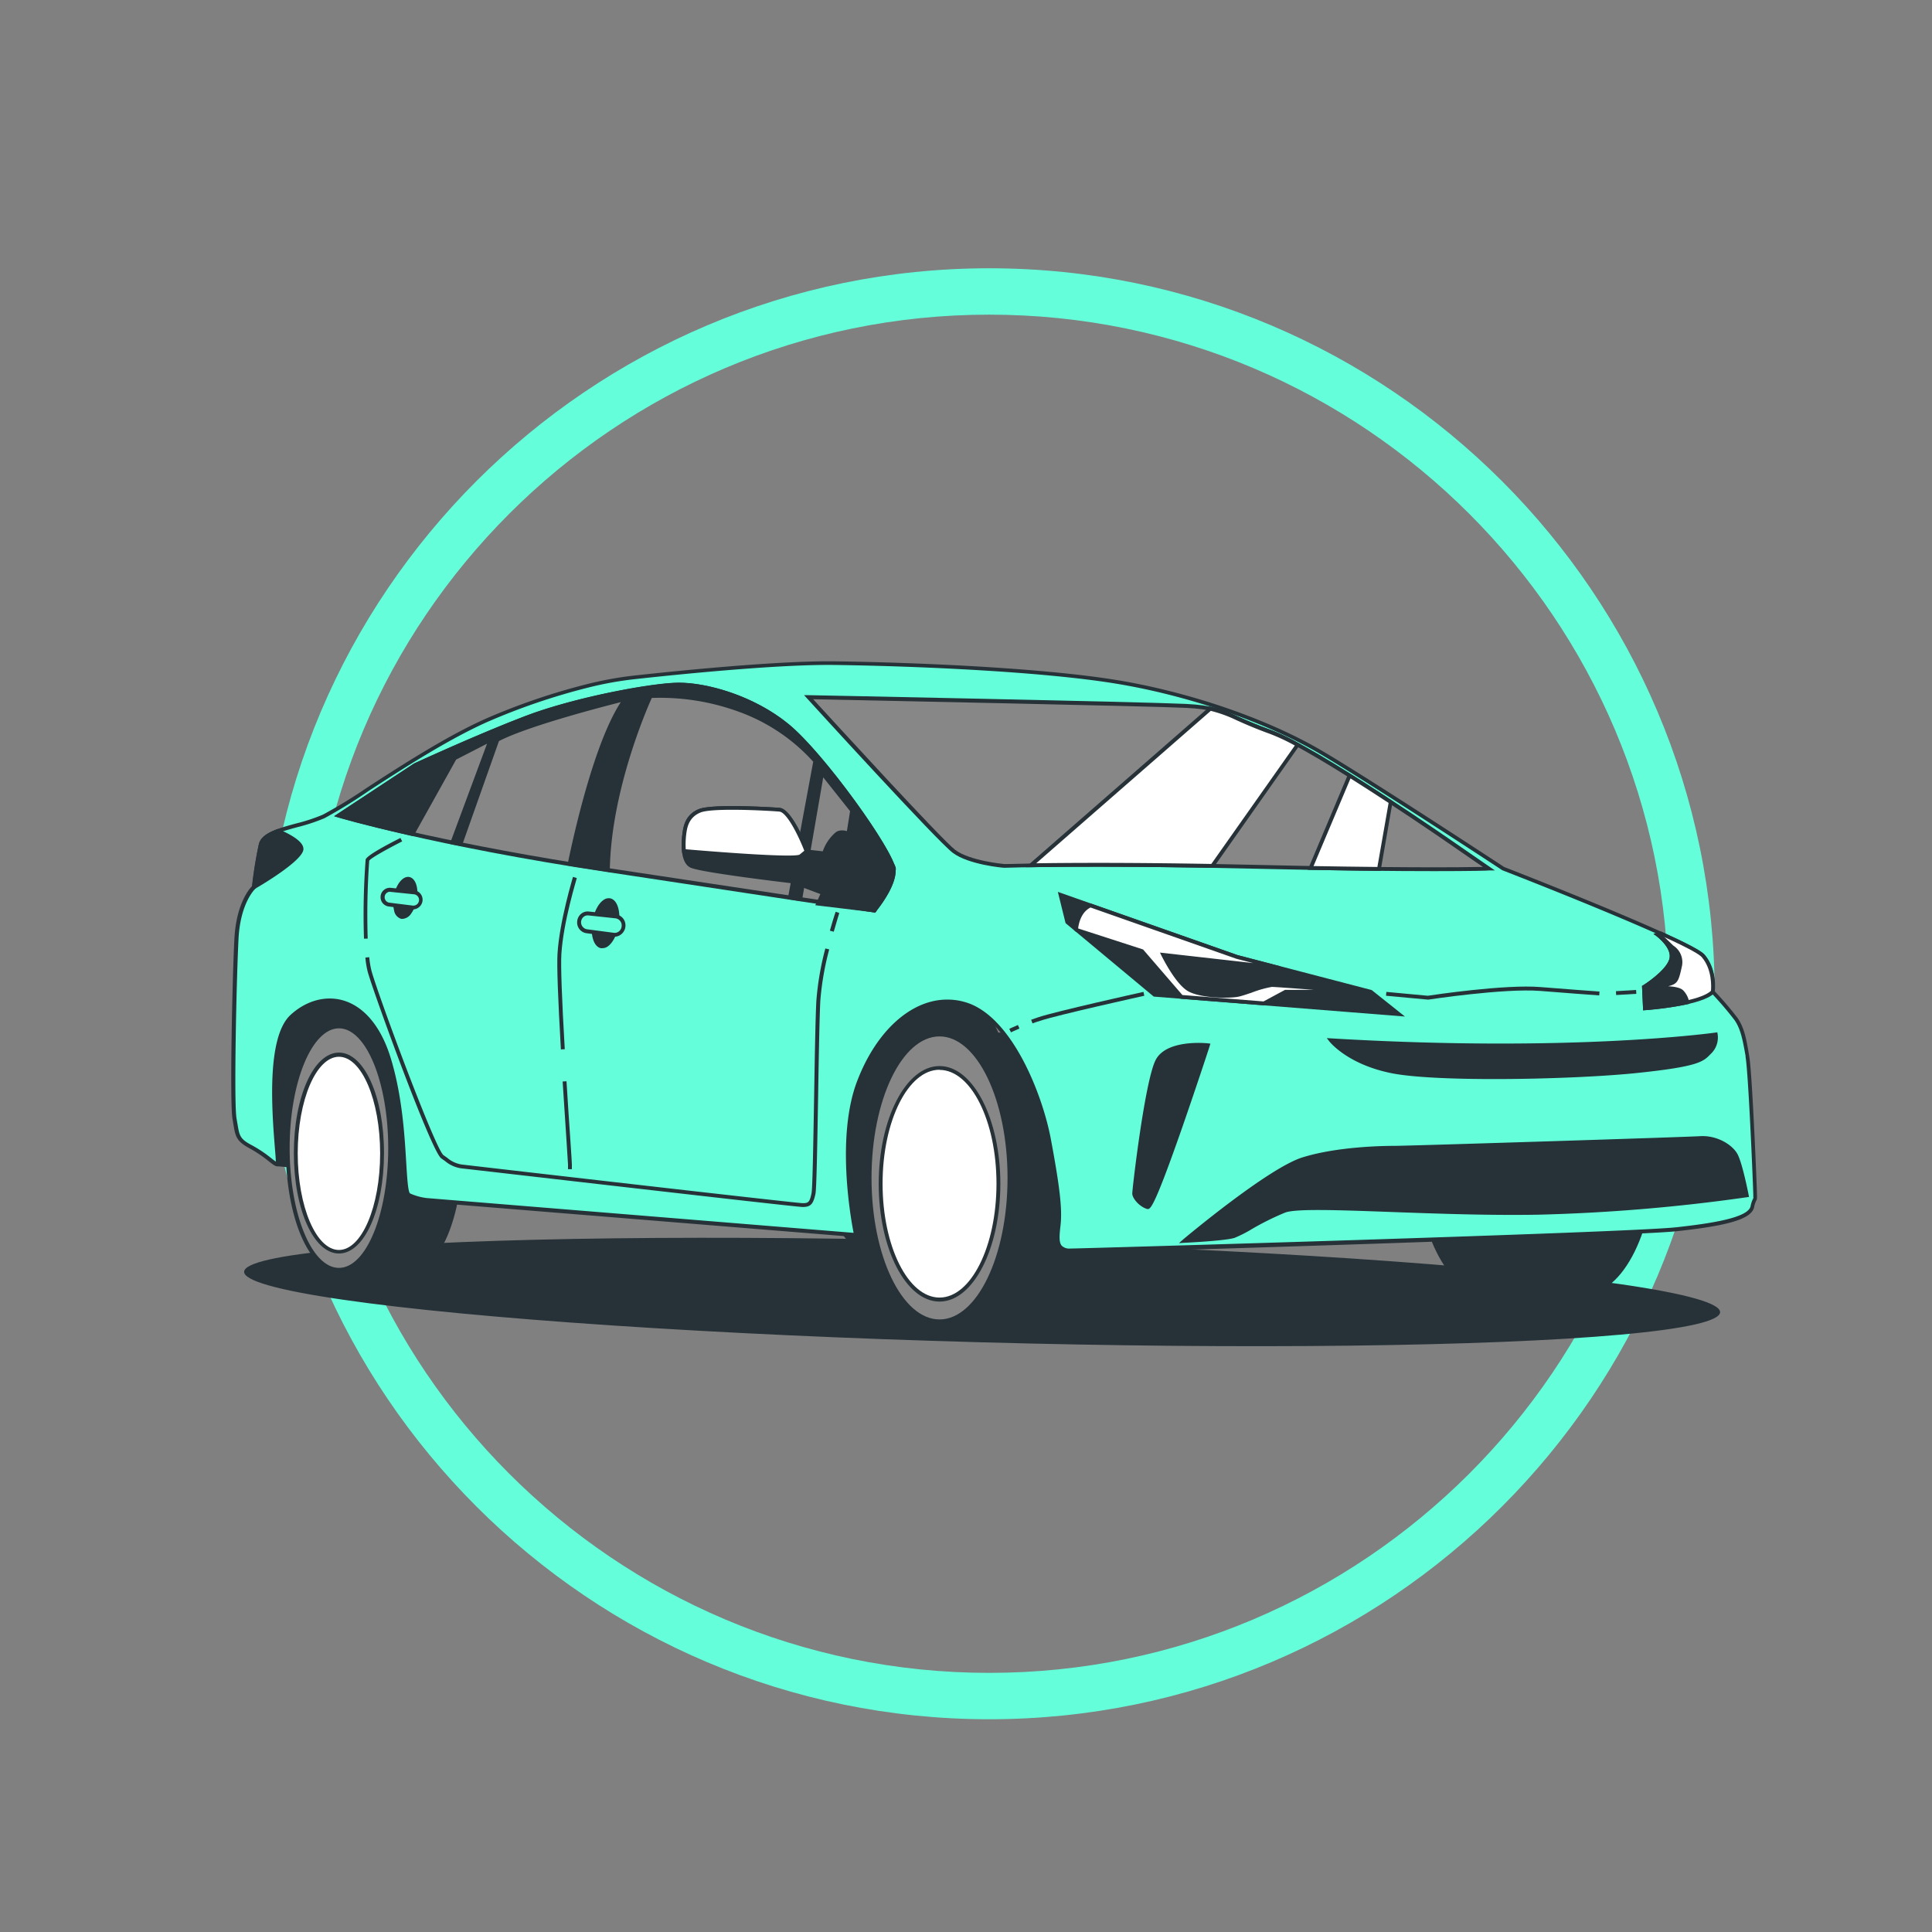 <svg xmlns="http://www.w3.org/2000/svg" viewBox="0 0 500 500"><rect x="0" y="0" width="500" height="500" fill="#808080" stroke="none"/><g id="freepik--Circle--inject-4"><path d="M256,444.94c-103.53,0-187.75-84.23-187.75-187.75S152.5,69.43,256,69.43s187.75,84.23,187.75,187.76S359.56,444.94,256,444.94Zm0-363.51c-96.91,0-175.75,78.85-175.75,175.76S159.12,432.94,256,432.94,431.78,354.1,431.78,257.19,352.94,81.43,256,81.43Z" style="fill:#64ffda"></path></g><g id="freepik--Shadow--inject-4"><ellipse cx="254.15" cy="334.35" rx="13.02" ry="191.06" transform="translate(-87.02 579.26) rotate(-88.43)" style="fill:#263238"></ellipse></g><g id="freepik--Car--inject-4"><path d="M71.79,301.34,112.25,305s-4-39.58-11.31-48.62S77.76,245.6,70.41,260.3,71.79,301.34,71.79,301.34Z" style="fill:#263238"></path><path d="M112.8,305.52,71.42,301.8l-.11-.31C71,300.41,62.6,274.8,70,260.08c3.23-6.46,8.43-10.39,14.64-11.08a19.16,19.16,0,0,1,16.73,7c7.36,9.06,11.25,47.27,11.41,48.89Zm-40.64-4.65,39.53,3.55c-.54-5-4.46-39.54-11.14-47.76A18.13,18.13,0,0,0,84.71,250c-5.86.64-10.78,4.38-13.86,10.53C64.11,274,71.22,297.87,72.16,300.87Z" style="fill:#263238"></path><path d="M106,265.63H87.72v63.05H106c7.32,0,13.25-14.11,13.25-31.52S113.35,265.63,106,265.63Z" style="fill:#263238"></path><path d="M106,329.18H87.22V265.13H106c7.71,0,13.75,14.07,13.75,32S113.74,329.18,106,329.18Zm-17.81-1H106c7,0,12.75-13.92,12.75-31s-5.72-31-12.75-31H88.22Z" style="fill:#263238"></path><ellipse cx="87.72" cy="297.16" rx="13.25" ry="31.53" style="fill:#878787"></ellipse><path d="M87.72,329.18c-7.72,0-13.76-14.07-13.76-32s6-32,13.76-32,13.75,14.07,13.75,32S95.43,329.18,87.72,329.18Zm0-63.05c-7,0-12.76,13.92-12.76,31s5.72,31,12.76,31,12.75-13.92,12.75-31S94.75,266.13,87.72,266.13Z" style="fill:#263238"></path><ellipse cx="87.72" cy="298.45" rx="11.16" ry="25.46" style="fill:#fff"></ellipse><path d="M87.72,324.41c-6.54,0-11.67-11.4-11.67-26s5.13-26,11.67-26,11.66,11.4,11.66,26S94.26,324.41,87.72,324.41Zm0-50.92c-5.88,0-10.67,11.2-10.67,25s4.79,25,10.67,25,10.66-11.2,10.66-25S93.59,273.49,87.72,273.49Z" style="fill:#263238"></path><path d="M247.13,257.35H226.27c-8.34,0-15.1,14.94-15.1,33.37s6.76,33.36,15.1,33.36h20.86c8.35,0,15.11-14.94,15.11-33.36S255.48,257.35,247.13,257.35Z" style="fill:#263238"></path><path d="M247.13,324.58H226.27c-8.6,0-15.6-15.19-15.6-33.86s7-33.87,15.6-33.87h20.86c8.61,0,15.61,15.19,15.61,33.87S255.74,324.58,247.13,324.58Zm-20.86-66.73c-8.05,0-14.6,14.75-14.6,32.87s6.55,32.86,14.6,32.86h20.86c8.06,0,14.61-14.74,14.61-32.86s-6.55-32.87-14.61-32.87Z" style="fill:#263238"></path><path d="M268.15,267.72h-25V342h25c10,0,18.1-16.62,18.1-37.12S278.15,267.72,268.15,267.72Z" style="fill:#263238"></path><path d="M268.15,342.47h-25.5V267.22h25.5c10.26,0,18.6,16.88,18.6,37.63S278.41,342.47,268.15,342.47Zm-24.5-1h24.5c9.71,0,17.6-16.43,17.6-36.62s-7.89-36.63-17.6-36.63h-24.5Z" style="fill:#263238"></path><ellipse cx="243.15" cy="304.85" rx="18.1" ry="37.12" style="fill:#878787"></ellipse><path d="M243.15,342.47c-10.26,0-18.6-16.88-18.6-37.62s8.34-37.63,18.6-37.63,18.6,16.88,18.6,37.63S253.4,342.47,243.15,342.47Zm0-74.25c-9.71,0-17.6,16.43-17.6,36.63s7.89,36.62,17.6,36.62,17.6-16.43,17.6-36.62S252.85,268.22,243.15,268.22Z" style="fill:#263238"></path><ellipse cx="243.15" cy="306.37" rx="15.24" ry="29.98" style="fill:#fff"></ellipse><path d="M243.15,336.85c-8.68,0-15.74-13.67-15.74-30.48s7.06-30.48,15.74-30.48,15.74,13.68,15.74,30.48S251.83,336.85,243.15,336.85Zm0-60c-8.13,0-14.74,13.23-14.74,29.48s6.61,29.48,14.74,29.48,14.74-13.22,14.74-29.48S251.28,276.89,243.15,276.89Z" style="fill:#263238"></path><path d="M409.88,260.2h-25c-10,0-18.1,16.62-18.1,37.12s8.1,37.13,18.1,37.13h25c10,0,18.1-16.63,18.1-37.13S419.87,260.2,409.88,260.2Z" style="fill:#263238"></path><path d="M409.88,335h-25c-10.25,0-18.6-16.88-18.6-37.63s8.35-37.62,18.6-37.62h25c10.25,0,18.6,16.88,18.6,37.62S420.13,335,409.88,335Zm-25-74.25c-9.7,0-17.6,16.43-17.6,36.62s7.9,36.63,17.6,36.63h25c9.7,0,17.6-16.43,17.6-36.63s-7.9-36.62-17.6-36.62Z" style="fill:#263238"></path><path d="M164.53,175.3A89.67,89.67,0,0,0,152,177.57a170.07,170.07,0,0,0-26,8.88c-16.31,7.28-36.12,22.08-42.14,24.83s-15.3,3.27-16.31,7.28a107,107,0,0,0-1.75,11s-4,3.51-4.52,13.29-1.25,42.39-.5,46.66.5,5.26,4.27,7.27,6,4.52,6.77,4.52S67.52,270.23,75.55,263s20.07-5.52,25.08,11,3.26,34.37,5.27,35.37a14.94,14.94,0,0,0,4.52,1.26l111.12,9s-5.27-23.83.75-39.64,17.56-23.83,28.34-19.81,18.57,22.57,20.82,34.61,3,18.06,2.51,22.33-.5,6.27,2.76,6.52,146-4.26,157.28-5.52,18.81-2.76,19.56-5.77.75-1.25.75-3-1.25-31.6-2-35.87-1.26-7.27-3-9.78a89.89,89.89,0,0,0-6-7s.75-5.52-2.51-9.28-51.67-22.58-51.67-22.58-34.37-22.58-47.16-30.1-33.11-15-53.43-18.31-53.43-4.52-72.49-4.77C201.4,171.46,175.71,174.07,164.53,175.3Z" style="fill:#64FFDA"></path><path d="M277.45,324.17h-.77A3.63,3.63,0,0,1,274,323c-1-1.19-.84-3.12-.51-5.94.48-4.05-.15-9.65-2.5-22.17-2.07-11.06-9.47-30.14-20.5-34.24-10.45-3.89-21.84,4.14-27.7,19.52S222,319.3,222,319.54l.14.66-111.79-9.09a15.28,15.28,0,0,1-4.7-1.3c-1-.52-1.22-2.95-1.57-8.88-.4-6.8-1-17.08-4-26.79-2.37-7.8-6.55-12.89-11.79-14.34-4.18-1.16-8.73.13-12.48,3.53-6,5.45-4.44,25.29-3.77,33.76.32,4,.32,4.29.06,4.57l-.15.16h-.24c-.51,0-1.11-.46-2.19-1.31a32.75,32.75,0,0,0-4.82-3.26c-3.57-1.9-3.77-3.12-4.31-6.36-.06-.39-.13-.81-.21-1.27-.78-4.41,0-37.9.49-46.77s3.78-12.74,4.54-13.5A104.46,104.46,0,0,1,67,218.44c.72-2.88,5-4.06,9.57-5.31a46.82,46.82,0,0,0,7-2.3,127.18,127.18,0,0,0,11.44-7c8.61-5.59,20.41-13.24,30.7-17.83a168.37,168.37,0,0,1,26.07-8.91,91.78,91.78,0,0,1,12.65-2.29l.05.5-.05-.5c10.58-1.16,36.8-3.83,51.55-3.65,21.52.29,53.43,1.7,72.56,4.77,19,3.05,39.51,10.09,53.6,18.38,12.45,7.32,45.72,29.15,47.14,30.08,2.59,1,48.54,18.91,51.82,22.7,3,3.48,2.76,8.29,2.65,9.43a87.57,87.57,0,0,1,5.91,6.91c1.78,2.55,2.31,5.55,3,9.71l.05.28c.76,4.31,2,34.48,2,35.95,0,.94,0,1-.16,1.29a6.35,6.35,0,0,0-.6,1.84c-.84,3.36-8.28,4.85-20,6.15C423,319.86,289.36,324.17,277.45,324.17Zm-32.33-65.48a16.24,16.24,0,0,1,5.69,1c11.41,4.25,19,23.72,21.13,35,2.37,12.64,3,18.31,2.52,22.48-.29,2.48-.44,4.3.28,5.18a2.72,2.72,0,0,0,2,.78h0c2.29,0,144.42-4.1,157.16-5.52,9.05-1,18.4-2.43,19.14-5.39a7.25,7.25,0,0,1,.71-2.11,6.12,6.12,0,0,0,0-.78c0-1.46-1.24-31.49-2-35.78l0-.28c-.72-4-1.23-6.94-2.88-9.3a87.92,87.92,0,0,0-6-7l-.16-.17,0-.24c0-.05.68-5.35-2.39-8.89-2.51-2.9-34.77-15.94-51.47-22.43l-.1-.05c-.34-.23-34.5-22.66-47.14-30.09-14-8.23-34.39-15.22-53.25-18.25-19.07-3.06-50.93-4.47-72.42-4.76-14.71-.19-40.86,2.49-51.42,3.65a89.76,89.76,0,0,0-12.51,2.26,167.26,167.26,0,0,0-25.91,8.85c-10.22,4.56-22,12.19-30.57,17.76A127.8,127.8,0,0,1,84,211.74a48.44,48.44,0,0,1-7.16,2.36c-4.27,1.17-8.29,2.27-8.87,4.58a109.24,109.24,0,0,0-1.75,11l0,.19-.14.13s-3.87,3.53-4.35,12.95c-.52,10.13-1.24,42.39-.51,46.54.08.46.15.89.22,1.28.53,3.2.65,4,3.79,5.64a33,33,0,0,1,5,3.35c.4.31.83.65,1.15.87,0-.73-.12-2.06-.23-3.43-.75-9.35-2.29-28.8,4.08-34.58,4-3.64,8.91-5,13.43-3.76,5.58,1.55,10,6.88,12.47,15,3,9.83,3.59,20.18,4,27,.23,3.77.46,7.67,1,8a14.66,14.66,0,0,0,4.34,1.2l110.44,9c-.78-4-4.53-25,.91-39.25C226.85,266.63,235.9,258.69,245.12,258.69Z" style="fill:#263238"></path><polygon points="354.73 256.69 362 262.46 298.8 257.44 276.22 238.63 274.46 231.6 320.12 247.66 354.73 256.69" style="fill:#263238"></polygon><path d="M363.6,263.08l-65-5.16-.13-.1-22.7-18.91-2-8.09,46.53,16.36L355,256.23ZM299,257l61.42,4.88-5.91-4.69-34.51-9-44.82-15.76,1.49,6Z" style="fill:#263238"></path><path d="M327.06,259.68l5.6-3H353s-22.33-1.76-23.83-1.76-6.53,2-8.53,2.51-9.53.5-12.8-1.26-6.77-9-6.77-9l30.17,3.4-11.1-2.89L282.2,234.32c-3.22,1.42-3.66,5.48-3.72,6.19l.24.2,16.81,5.44L305.78,258Z" style="fill:#fff"></path><path d="M327.17,260.19l-21.63-1.71-10.29-11.9L278.4,241.1l-.43-.37,0-.25c.06-.84.55-5.09,4-6.62l.18-.08,38.11,13.4,11.07,2.89-.18,1-29.25-3.29c1,1.92,3.69,6.67,6.14,8,3.11,1.68,10.42,1.72,12.44,1.21.72-.18,1.89-.57,3.12-1a26.14,26.14,0,0,1,5.53-1.53c1.5,0,23,1.69,23.86,1.76l0,1H332.78ZM306,257.51,327,259.17l5.57-3H340c-5.22-.4-10.18-.76-10.85-.76a27.82,27.82,0,0,0-5.21,1.48c-1.25.42-2.43.82-3.2,1-2.19.55-9.79.51-13.15-1.3s-6.84-9-7-9.25l-.39-.81,24.13,2.72L320,248.14l-37.77-13.28c-2.51,1.24-3.09,4.32-3.21,5.42l16.81,5.44Z" style="fill:#263238"></path><rect x="418.23" y="256.34" width="5.23" height="1" transform="translate(-14.78 25.96) rotate(-3.47)" style="fill:#263238"></rect><path d="M369.55,258.7l-10.85-1,.09-1,10.73,1c1.22-.19,19.93-3,29.15-2.25,7.12.56,12.84,1,15.28,1.16l-.07,1c-2.44-.17-8.17-.59-15.29-1.16-9.38-.73-28.79,2.23-29,2.26Z" style="fill:#263238"></path><path d="M440.77,247.41c-.9-1-5.2-3.21-11-5.81l-.82.29s4.51,3.26,3.51,6.52-7,7-7,7l.25,5.52s14.55-1,17.56-4.26C443.28,256.69,444,251.17,440.77,247.41Z" style="fill:#fff"></path><path d="M425.24,261.48l-.29-6.32.25-.15c.06,0,5.88-3.7,6.81-6.75.89-2.88-3.28-5.94-3.32-6l-.78-.56,1.92-.67.18.09c6.62,3,10.27,4.92,11.14,5.93h0c3.37,3.89,2.65,9.44,2.62,9.67l0,.16-.11.12c-3.1,3.36-17.29,4.38-17.89,4.42Zm.74-5.78.21,4.71c2.55-.21,13.86-1.29,16.61-4,.08-.91.36-5.53-2.41-8.73-.51-.58-2.67-2-10-5.32,1.35,1.27,3.35,3.66,2.59,6.15C432,251.61,427.16,254.93,426,255.7Z" style="fill:#263238"></path><path d="M435.25,256.69c-1.51-1.51-8.28-.76-8.28-.76s3.26-.75,5-1.25,2-1,2.76-4.52a4.53,4.53,0,0,0-2-5l-3.48-3.36-.28.1s4.51,3.26,3.51,6.52-7,7-7,7l.25,5.52a86.35,86.35,0,0,0,10.94-1.54A5.28,5.28,0,0,0,435.25,256.69Z" style="fill:#263238"></path><path d="M425.24,261.48l-.29-6.32.25-.15c.06,0,5.88-3.7,6.81-6.75.89-2.88-3.28-5.94-3.32-6l-.78-.56,1.48-.52,3.66,3.54a5.09,5.09,0,0,1,2.19,5.52c-.77,3.56-1.09,4.31-3.11,4.89l-.4.11c1.61.09,3.17.37,3.87,1.06h0a5.8,5.8,0,0,1,1.55,3l.09.48-.47.11a85.74,85.74,0,0,1-11,1.55Zm.74-5.78.21,4.71a84.54,84.54,0,0,0,9.86-1.38,4.62,4.62,0,0,0-1.15-2h0c-1-1-5.35-.89-7.87-.61l-.17-1s3.27-.76,5-1.25c1.44-.41,1.65-.6,2.41-4.14a4.08,4.08,0,0,0-1.44-4.25,4.17,4.17,0,0,1,.15,2.75C432,251.61,427.16,254.93,426,255.7Z" style="fill:#263238"></path><path d="M444,267.72s-36.37,5.27-99.58,1.51c0,0,4.51,5.77,15.8,8s45.15,1.76,62.46,0,17.81-3,19.81-5A5.33,5.33,0,0,0,444,267.72Z" style="fill:#263238"></path><path d="M386.77,279.26c-11.06,0-21.26-.44-26.62-1.51-11.34-2.27-15.91-8-16.1-8.21l-.68-.88,1.11.07c62.42,3.71,99.11-1.45,99.48-1.5l.47-.07.09.46a5.8,5.8,0,0,1-1.64,5l-.26.26c-1.9,1.93-3.15,3.21-19.86,4.9C413.91,278.65,399.75,279.26,386.77,279.26Zm-41.09-9.46c1.76,1.68,6.36,5.3,14.67,7,10.78,2.16,44.24,1.83,62.31,0,16.35-1.66,17.5-2.83,19.24-4.61l.27-.27a4.81,4.81,0,0,0,1.41-3.59C438.94,268.89,403.45,273.15,345.68,269.8Z" style="fill:#263238"></path><path d="M452.06,309.36a455.62,455.62,0,0,1-53.93,4.52c-27.85.5-60.46-2.51-65.72-.5s-10.79,5.76-13.05,6.52-12.79,1.25-12.79,1.25,21.82-18.31,30.6-21.07,20.32-3,23.58-3S436,294.81,440,294.56s8,2,9.28,4.52S452.06,309.36,452.06,309.36Z" style="fill:#263238"></path><path d="M305.11,321.72l1.14-1c.89-.75,22-18.41,30.77-21.17,9.19-2.88,21.38-3,23.73-3,3.66,0,75.49-2.27,79.23-2.51,4.42-.27,8.5,2.27,9.76,4.79s2.74,10.1,2.81,10.42l.1.51-.52.08a462.12,462.12,0,0,1-54,4.52c-12.63.22-26-.26-37.85-.69-13.92-.51-24.91-.91-27.7.15a69.75,69.75,0,0,0-8.61,4.27,32,32,0,0,1-4.45,2.26c-2.3.77-12.49,1.26-12.93,1.28ZM440.63,295l-.58,0c-3.75.24-75.64,2.51-79.3,2.51-2.33,0-14.38.14-23.43,3-7.43,2.33-24.63,16.21-29.26,20,3-.17,9.48-.59,11.15-1.15a33.29,33.29,0,0,0,4.28-2.18,69.08,69.08,0,0,1,8.74-4.33c3-1.14,14-.73,28.08-.22,11.81.43,25.2.91,37.81.69A464,464,0,0,0,451.46,309c-.36-1.77-1.58-7.6-2.61-9.65S444.3,295,440.63,295Z" style="fill:#263238"></path><path d="M312.59,270.48s-13.8,42.39-15.55,41.89-3.51-2.51-3.51-3.51,3.26-29.1,6-34.36S312.59,270.48,312.59,270.48Z" style="fill:#263238"></path><path d="M297.13,312.89a.85.85,0,0,1-.23,0c-2-.56-3.87-2.76-3.87-4s3.26-29.23,6.07-34.6,13.12-4.33,13.55-4.27l.6.07-.18.58c0,.1-3.5,10.72-7.12,21.14C299.19,311.17,297.86,312.89,297.13,312.89Zm12.87-42c-3.14,0-8.26.53-10,3.87-2.63,5-6,33-6,34.13,0,.66,1.38,2.43,3,3,1.78-1.92,9.95-25.69,14.92-40.92C311.47,270.89,310.8,270.86,310,270.86Z" style="fill:#263238"></path><path d="M267.21,264.85l-.35-.94c.61-.22,1.25-.45,1.93-.67,4.49-1.5,26.21-6.34,27.14-6.54l.21,1c-.22.05-22.6,5-27,6.5C268.44,264.41,267.8,264.63,267.21,264.85Z" style="fill:#263238"></path><path d="M261.64,267.17l-.44-.9s.84-.42,2.24-1l.39.92C262.46,266.76,261.65,267.16,261.64,267.17Z" style="fill:#263238"></path><path d="M259.91,224.08s-9-.76-13-3.77-37.62-39.88-37.62-39.88,87.29,1.76,97.57,2.26,10.29,2.51,22.07,6.77,49.17,30.35,49.17,30.35l7.27,5s-17.56.5-60.2-.5S259.91,224.08,259.91,224.08Z" style="fill:#878787"></path><path d="M371.22,225.45c-9.75,0-24.84-.12-46.1-.62-42.14-1-65-.26-65.19-.25h-.06c-.37,0-9.22-.8-13.3-3.87s-36.32-38.43-37.69-39.94l-.79-.86,1.17,0c.87,0,87.41,1.76,97.59,2.26,7,.34,9.35,1.39,13.64,3.31,2.1.93,4.7,2.09,8.57,3.49,11.72,4.24,47.76,29.35,49.28,30.41l8.54,5.89-1.53,0C385.26,225.33,380.82,225.45,371.22,225.45Zm-87.38-2.14c10.49,0,24.33.12,41.3.52,35.22.83,53.49.63,58.63.53l-6-4.13c-.37-.27-37.45-26.11-49-30.3-3.9-1.41-6.53-2.58-8.64-3.52-4.32-1.92-6.48-2.89-13.28-3.22-9.52-.46-86-2-96.4-2.23,5.09,5.56,33.18,36.26,36.77,39,3.74,2.8,12.21,3.61,12.76,3.66S268.69,223.31,283.84,223.31Z" style="fill:#263238"></path><path d="M226.3,235.62s5.27-6.27,5-10.54S213,195.23,203.73,187.71s-21.32-10.54-28.1-10.54-26.84,3.76-39.38,8.53S107.41,198,107.41,198L87.59,211s24.33,7.28,69.23,14.05S226.3,235.62,226.3,235.62Z" style="fill:#878787"></path><path d="M226.51,236.15l-.28,0c-.25,0-25.1-3.84-69.48-10.53s-69.06-14-69.3-14.07l-1-.3,20.71-13.64c.23-.11,16.53-7.62,28.94-12.34,12.86-4.88,32.87-8.56,39.56-8.56C183,176.67,195,180,204,187.32c9.23,7.48,27.51,33.09,27.78,37.73.26,4.41-4.91,10.63-5.13,10.89ZM88.77,210.85c5.11,1.44,28.88,7.82,68.13,13.74,41.84,6.31,66.32,10,69.2,10.49.9-1.13,4.93-6.38,4.72-10-.23-4-17.94-29.34-27.41-37-8.83-7.16-20.59-10.42-27.78-10.42-6.62,0-26.44,3.65-39.2,8.5-12.38,4.7-28.65,12.2-28.81,12.27Z" style="fill:#263238"></path><path d="M203.73,187.71c-9.28-7.53-21.32-10.54-28.1-10.54s-26.84,3.76-39.38,8.53S107.41,198,107.41,198L87.59,211s6.56,2,19.12,4.79l11-19.59,9.28-4.76-9.88,26.58,2.08.43,9.56-27c8.53-4.52,33.11-10.54,33.11-10.54-7.28,9.85-12.91,35.4-14.41,42.68,3,.49,6.15,1,9.39,1.47l.51.08c.37-22.24,11-45,11-45s10-1,22.83,3.51A47.51,47.51,0,0,1,211,197l-6.54,35.3,2.65.4L212.76,200l7.77,9.78-3.89,24.36,9.66,1.48s5.27-6.27,5-10.54S213,195.23,203.73,187.71Z" style="fill:#263238"></path><path d="M226.51,236.15l-10.44-1.59L220,209.92l-6.95-8.74-5.54,32.08-3.65-.55,6.6-35.58a47.78,47.78,0,0,0-19.45-13,59.16,59.16,0,0,0-22.33-3.5c-1.17,2.6-10.52,23.91-10.86,44.51v.57l-1.07-.17c-3.25-.48-6.37-1-9.4-1.47l-.51-.08.1-.51c1.5-7.29,6.79-31.21,13.73-41.77-5.13,1.3-24.15,6.25-31.54,10.08l-9.64,27.23-3.07-.62,9.63-25.93-8,4.11L107,216.39l-.37-.08c-12.43-2.8-19.09-4.78-19.15-4.8l-1-.3,20.71-13.64c.23-.11,16.53-7.62,28.94-12.34,12.86-4.88,32.87-8.56,39.56-8.56C183,176.67,195,180,204,187.32h0c9.23,7.48,27.51,33.09,27.78,37.73.26,4.41-4.91,10.63-5.13,10.89Zm-9.29-2.43,8.88,1.36c.9-1.13,4.93-6.38,4.72-10-.23-4-17.94-29.34-27.41-37-8.83-7.16-20.59-10.42-27.78-10.42-6.62,0-26.44,3.65-39.2,8.5-12.38,4.7-28.65,12.2-28.81,12.27L88.77,210.85c2.29.65,8.3,2.28,17.69,4.4l10.87-19.39,10.56-5.42-10.13,27.24,1.08.22,9.48-26.78.17-.09c8.49-4.5,32.22-10.34,33.23-10.58l1.34-.33-.82,1.11c-7,9.52-12.53,33.89-14.21,42q4.26.69,8.81,1.38c.54-21.91,11-44.38,11.07-44.61l.12-.26.28,0a59.23,59.23,0,0,1,23,3.54,48.58,48.58,0,0,1,20,13.45l.14.18-6.49,35,1.66.25,5.75-33.31,8.61,10.83Z" style="fill:#263238"></path><path d="M223.29,218.06s-4.51-4-6.77-2.26a11.5,11.5,0,0,0-3.26,5l-4.52-.51s-4-10.53-7-10.78-17.31-1-20.57.25-3.76,4-4,5.77-.75,7.27,1.75,8.53,26.09,4,26.09,4l8,3-1.26,2.76,14.55,1.76s4.52-8,5-10.54S223.29,218.06,223.29,218.06Z" style="fill:#263238"></path><path d="M226.57,236.15,211,234.27l1.31-2.89-7.47-2.8c-1.6-.19-23.67-2.8-26.19-4.06-2.87-1.43-2.28-7.28-2-9,.22-1.55.68-4.76,4.33-6.17,3.5-1.34,18.63-.46,20.79-.28,3,.25,6.58,8.88,7.34,10.82l3.82.43a11.47,11.47,0,0,1,3.29-4.87c2.45-1.91,6.84,1.77,7.37,2.23,1.59.85,8.77,4.83,8.23,7.54-.51,2.56-4.89,10.35-5.07,10.68Zm-14.08-2.7L226,235.08c.81-1.46,4.37-8,4.8-10.1.29-1.47-4.37-4.68-7.77-6.48l-.1-.07c-1.17-1-4.55-3.46-6.13-2.24a11.14,11.14,0,0,0-3.09,4.77l-.13.4-5.22-.58-.11-.29c-1.51-4-4.64-10.3-6.6-10.46-3.44-.29-17.28-1-20.35.22s-3.49,3.91-3.7,5.37c-.44,3.13-.32,7.11,1.49,8,2,1,19.39,3.2,25.92,4l.12,0,8.53,3.2Z" style="fill:#263238"></path><path d="M207.24,221.57l1.5-1.26s-4-10.53-7-10.78-17.31-1-20.57.25-3.76,4-4,5.77a20.4,20.4,0,0,0-.13,4.7C184,220.84,206,222.62,207.24,221.57Z" style="fill:#fff"></path><path d="M203.37,222.38c-4.8,0-13.63-.55-26.4-1.63l-.41,0-.05-.41a21.78,21.78,0,0,1,.13-4.82c.22-1.55.68-4.76,4.33-6.17,3.5-1.34,18.63-.46,20.79-.28,3.23.27,7,10,7.45,11.11l.13.33L207.56,222C207.22,222.24,205.82,222.38,203.37,222.38Zm-25.9-2.59c16.82,1.42,28.36,2,29.46,1.38l1.22-1c-1.55-4-4.56-10-6.47-10.13-3.44-.29-17.28-1-20.35.22s-3.49,3.91-3.7,5.37A21.3,21.3,0,0,0,177.47,219.79Z" style="fill:#263238"></path><path d="M215.77,241.13l-1-.27c.82-2.91,1.48-4.88,1.49-4.9l.95.32S216.59,238.25,215.77,241.13Z" style="fill:#263238"></path><path d="M207.74,312.37c-1.87,0-87.55-9.94-88.36-10a8.24,8.24,0,0,1-4.19-1.88l-1-.71c-2.53-1.68-17.51-42.82-19-48.19a22.77,22.77,0,0,1-.63-3.77l1-.1a22.69,22.69,0,0,0,.6,3.6c1.93,6.89,16.54,46.15,18.61,47.63l1,.71a7.44,7.44,0,0,0,3.76,1.72c.8.1,86.47,10,88.23,10,1.42,0,1.8-.24,2.27-2.61.26-1.3.46-13.2.66-24.71.17-10.23.35-20.82.59-25.13a74.49,74.49,0,0,1,2.32-13.47l1,.24a73.58,73.58,0,0,0-2.3,13.28c-.23,4.3-.41,14.87-.58,25.1-.21,12.09-.4,23.5-.68,24.89C210.49,311.48,209.92,312.37,207.74,312.37Z" style="fill:#263238"></path><path d="M94.2,242.93a190.5,190.5,0,0,1,.43-20.48c.25-1,5.06-3.6,9-5.59l.45.89c-3.92,2-8.18,4.36-8.53,5a199.82,199.82,0,0,0-.39,20.16Z" style="fill:#263238"></path><path d="M148,302.59h-1v-1.26c0-.25-.16-2.73-.39-6.16-.26-4-.63-9.42-1-15.28l1-.06c.36,5.86.72,11.32,1,15.27s.39,6,.39,6.23Z" style="fill:#263238"></path><path d="M145.16,271.59c-.77-13.29-1.06-21.61-.88-24.72.5-8.49,4-19.82,4-19.93l1,.3c0,.11-3.5,11.32-4,19.69-.18,3.07.11,11.35.88,24.6Z" style="fill:#263238"></path><path d="M107.36,232.83c-.53,2.72-2.06,4.71-3.42,4.45s-2-2.68-1.5-5.4,2-4.71,3.41-4.45S107.89,230.11,107.36,232.83Z" style="fill:#263238"></path><path d="M104.19,237.8a2,2,0,0,1-.34,0,2.64,2.64,0,0,1-1.85-2.14,8.54,8.54,0,0,1-.06-3.85c.59-3,2.35-5.17,4-4.84s2.49,2.95,1.9,6h0a8.65,8.65,0,0,1-1.49,3.55A2.87,2.87,0,0,1,104.19,237.8Zm1.42-9.89c-.92,0-2.2,1.58-2.68,4.06a7.68,7.68,0,0,0,0,3.39c.23.82.62,1.34,1.08,1.43s1-.25,1.53-.92a7.59,7.59,0,0,0,1.3-3.13c.51-2.62-.18-4.64-1.11-4.82Z" style="fill:#263238"></path><path d="M107.14,230.92l-6-.62A1.9,1.9,0,0,0,99,232.07h0a1.89,1.89,0,0,0,1.66,2l6,.76a2,2,0,0,0,2.21-2h0A2,2,0,0,0,107.14,230.92Z" style="fill:#64FFDA"></path><path d="M106.94,235.35a1.62,1.62,0,0,1-.31,0l-6-.75A2.41,2.41,0,0,1,98.5,232a2.34,2.34,0,0,1,.85-1.67,2.38,2.38,0,0,1,1.79-.56l6,.62a2.47,2.47,0,0,1,1.39,4.31A2.5,2.5,0,0,1,106.94,235.35Zm-6-4.56a1.37,1.37,0,0,0-.9.33,1.39,1.39,0,0,0-.49,1,1.41,1.41,0,0,0,1.22,1.49l6,.75a1.47,1.47,0,1,0,.33-2.92h0l-6-.62Z" style="fill:#263238"></path><path d="M159.58,239.48c-.61,3.29-2.39,5.7-4,5.38s-2.36-3.25-1.75-6.54,2.4-5.7,4-5.38S160.19,236.19,159.58,239.48Z" style="fill:#263238"></path><path d="M155.89,245.39a2.58,2.58,0,0,1-.39,0c-1.87-.38-2.82-3.51-2.14-7.12.45-2.44,1.54-4.49,2.84-5.36a2.25,2.25,0,0,1,1.73-.42c1.87.38,2.82,3.51,2.14,7.12-.45,2.44-1.54,4.49-2.83,5.36A2.46,2.46,0,0,1,155.89,245.39Zm1.65-12a1.46,1.46,0,0,0-.78.28c-1.07.72-2,2.58-2.42,4.72-.6,3.23.24,5.73,1.36,6a1.32,1.32,0,0,0,1-.26c1.06-.72,2-2.57,2.41-4.72.6-3.23-.23-5.73-1.36-6Z" style="fill:#263238"></path><path d="M159.32,237.16l-7-.75a2.25,2.25,0,0,0-2.44,2.14h0a2.28,2.28,0,0,0,1.94,2.44l7,.91a2.32,2.32,0,0,0,2.57-2.36h0A2.35,2.35,0,0,0,159.32,237.16Z" style="fill:#64FFDA"></path><path d="M159.09,242.42l-.35,0-7-.91a2.8,2.8,0,0,1-2.37-3,2.86,2.86,0,0,1,1-2,2.66,2.66,0,0,1,2-.61l7,.75a2.83,2.83,0,0,1,2.5,2.87,2.9,2.9,0,0,1-1,2.19A2.73,2.73,0,0,1,159.09,242.42Zm-7-5.52a1.65,1.65,0,0,0-1.07.4,1.83,1.83,0,0,0,.86,3.19l7,.92a1.72,1.72,0,0,0,1.37-.43,1.9,1.9,0,0,0,.64-1.44,1.84,1.84,0,0,0-1.61-1.88l-7-.75Z" style="fill:#263238"></path><path d="M78.06,219.81c.15-1.68-3.34-3.55-6.08-4.75-2.32.85-4,1.89-4.46,3.5a107,107,0,0,0-1.75,11S77.81,222.57,78.06,219.81Z" style="fill:#263238"></path><path d="M65.17,230.53l.1-1A105.47,105.47,0,0,1,67,218.44c.51-2.05,2.82-3.13,4.77-3.85l.19-.07.18.08c4.44,1.94,6.52,3.66,6.38,5.26h0c-.26,2.87-10.49,9-12.54,10.17ZM72,215.6c-2.39.91-3.65,1.89-3.95,3.08a97.57,97.57,0,0,0-1.63,10c4.57-2.74,11-7.17,11.18-8.88C77.65,218.75,75.57,217.2,72,215.6Z" style="fill:#263238"></path><path d="M313.23,183.42l-46.41,40.51c8.35-.13,24.15-.25,46.95.16l22.08-31.32a55,55,0,0,0-7-3.31C320.23,186.33,317.93,184.41,313.23,183.42Z" style="fill:#fff"></path><path d="M314,224.6h-.26c-22.15-.4-37.74-.31-46.93-.16l-1.37,0,47.63-41.57.25.05a33.23,33.23,0,0,1,7.15,2.57c2.1.93,4.71,2.09,8.57,3.49a55.35,55.35,0,0,1,7,3.34l.5.27Zm-30.24-1.29c8.07,0,18,.07,29.73.28l21.61-30.65a52,52,0,0,0-6.4-3c-3.9-1.41-6.52-2.58-8.63-3.52a34,34,0,0,0-6.72-2.45l-45.19,39.45Q274.3,223.32,283.78,223.31Z" style="fill:#263238"></path><path d="M356.89,224.88l3-17.32c-3.43-2.25-7.07-4.6-10.65-6.84l-10.07,23.9C345.87,224.75,351.75,224.83,356.89,224.88Z" style="fill:#fff"></path><path d="M357.3,225.38h-.42c-5.51-.06-11.46-.14-17.69-.26h-.74l.28-.68c3.29-7.8,6.85-16.26,10.08-23.91L349,200l.5.31c3.3,2.07,6.88,4.38,10.65,6.85l.28.18Zm-17.36-1.24c5.8.1,11.36.18,16.53.23l2.9-16.57c-3.47-2.28-6.79-4.41-9.86-6.35C346.43,208.74,343.07,216.72,339.94,224.14Z" style="fill:#263238"></path></g></svg>
